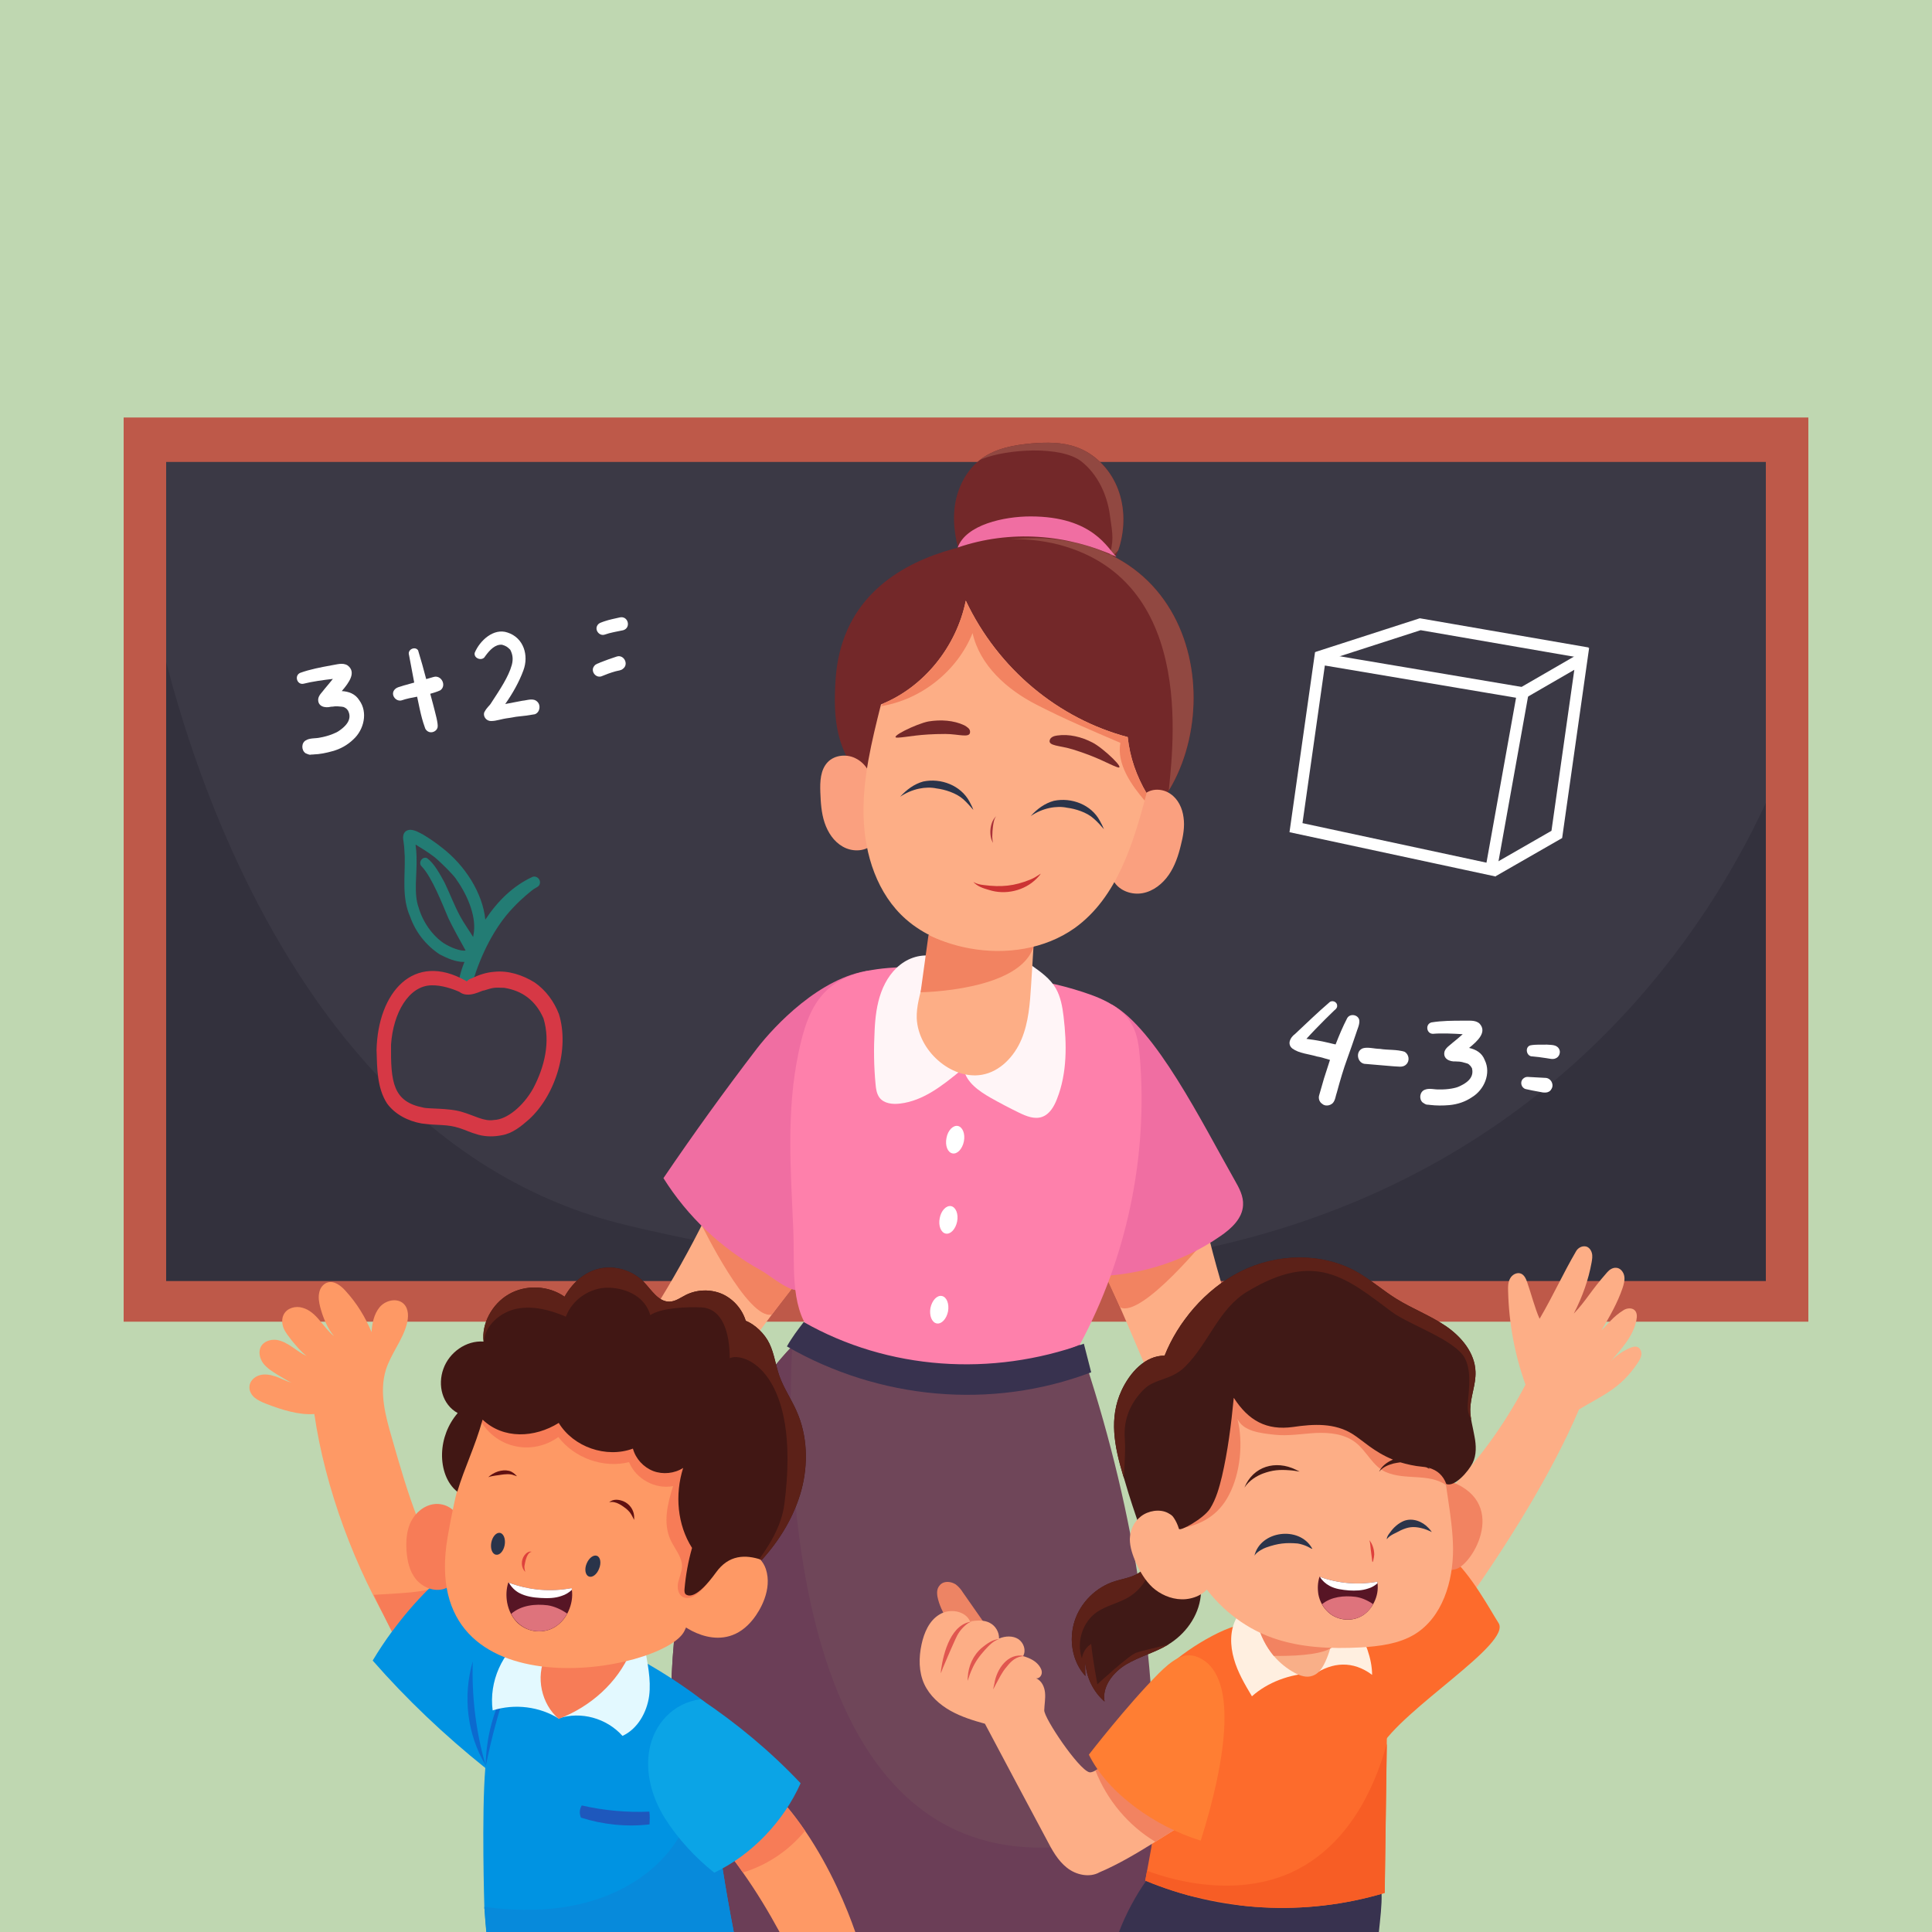 <svg version="1.2" xmlns="http://www.w3.org/2000/svg" viewBox="0 0 1000 1000" width="1000" height="1000">
	<title>7060801-ai</title>
	<defs>
		<clipPath clipPathUnits="userSpaceOnUse" id="cp1">
			<path d="m86 239.06h828v424h-828z"/>
		</clipPath>
		<clipPath clipPathUnits="userSpaceOnUse" id="cp2">
			<path d="m446.94 404.44c-13.9-16.06-15.82-31.5-14.42-52.7 5.2-78.96 107.96-73.12 108.26-73.1 93.34 6.22 94.44 121.42 42.7 152.56-12.86 7.74-18.74 1.96-33.74 1.76-15.42-0.22-30.98-0.84-45.98-4.4-15-3.6-40.82-5.66-56.82-24.12z"/>
		</clipPath>
		<clipPath clipPathUnits="userSpaceOnUse" id="cp3">
			<path d="m498.24 290.7c-3.46-9.12-5.36-19.02-4.04-28.68 1.32-9.66 6.1-19.08 14.04-24.76 7.4-5.3 16.74-6.96 25.8-7.74 7.72-0.66 15.66-0.74 22.96 1.84 9.46 3.34 17.1 11.08 21.04 20.3 3.94 9.22 4.34 19.78 1.86 29.5-1.06 4.18-2.72 8.34-5.72 11.44-4 4.12-9.86 5.78-15.48 6.94-13.96 2.9-28.32 3.84-42.52 2.74-3.78-0.3-7.6-0.74-11.04-2.32-3.44-1.58-5.2-4.76-6.9-9.26z"/>
		</clipPath>
		<clipPath clipPathUnits="userSpaceOnUse" id="cp4">
			<path d="m499.88 310.92c16.8 35.44 48.02 61.08 83.84 70.62 1.04 10.5 4.58 20.28 9.76 29.1-6.8 25.38-15.12 53.9-37.3 69.72-15.4 10.98-35.6 13.92-54.2 10.56-12.1-2.18-23.9-6.98-33.1-15.12-14.76-13.04-21.36-33.38-21.9-53.06-0.54-19.68 4.26-39.06 9.04-58.16 21.94-8.72 39.04-29.78 43.86-53.66z"/>
		</clipPath>
		<clipPath clipPathUnits="userSpaceOnUse" id="cp5">
			<path d="m701.04 845.36c5.68 1.62 11.7 3.96 14.78 9.02 2.54 4.18 2.56 9.38 2.48 14.26q-0.29 19.67-0.56 39.34-0.5 35.9-1 71.78c-41.62 12.4-85.5 9.64-123.98-6.38 4.98-27.18 9.92-53.14 14.84-79.12 2.26-11.96-14.36-20.6-5.74-29.22 10.94-10.92 33.36-24.7 45.54-24.98 17.42-0.4 36.04 0.3 53.64 5.3z"/>
		</clipPath>
		<clipPath clipPathUnits="userSpaceOnUse" id="cp6">
			<path d="m603.42 761.12c5.66 5.14 7.76 13.04 9.58 20.46q2.98 12.12 5.96 24.24c1.62 6.62 3.26 13.4 2.56 20.2-1.12 10.6-8.1 20.12-17.3 25.52-6.78 3.98-14.62 5.92-21.36 10-6.74 4.06-12.54 11.44-11.12 19.18-5.88-5.06-9.56-12.6-9.92-20.34-0.24 2.78-0.12 4.94 0 7.12-6.78-7.4-8.74-18.62-5.64-28.36 3.1-9.74 11.2-17.74 20.98-20.74 5.56-1.7 12.32-2.38 15.3-7.36 2.66-4.44 0.92-10.06-0.66-14.96-4.2-13-11.9-32.98-13.04-46.6 0.74-0.74 6.5 5.04 7.24 4.32 9.08 2.18 13.78 3.98 17.42 7.32z"/>
		</clipPath>
		<clipPath clipPathUnits="userSpaceOnUse" id="cp7">
			<path d="m762.2 757.28c-2.12 4.2-9.3 12.62-13.64 10.84-1.52-4.32-4.48-7.16-9.14-8.38 0.2 0.22 0.4 0.4 0.6 0.62q-0.87-0.5-1.7-0.88c-0.64-0.12-1.28-0.24-1.98-0.3-4.34-0.42-8.14-1.24-11.5-2.28q-1.68 0.17-3.5 0.64c-2.9 0.76-5.52 1.78-7.56 4.28 1.44-2.98 4.16-5.04 7.24-6.28-9.96-4-15.68-10.02-21.04-13.34-9.22-5.72-19.9-5.18-30.64-3.64-13.86 1.96-23.1-3.26-30.7-15.02-1.48 14.32-3.14 27.6-6.14 40.54-1.36 5.84-3.04 11.72-6.24 16.8-3.22 5.08-15.62 11.98-16.08 10.44-5.22-17.28-24.34-12.72-28.88-27.72-4.54-15-7.36-29.66-0.78-43.88 4.24-9.18 12.16-18.1 22.28-18.06 6.74-16.94 20.74-34.22 39.34-43.56 18.6-9.34 41.84-10.04 60 0.12 7.26 4.06 13.56 9.66 20.62 14.06 8.28 5.14 17.54 8.6 25.6 14.1 8.06 5.5 15.06 13.86 15.38 23.6 0.22 6.6-2.66 13-2.72 19.6-0.04 4.7 1.36 9.26 2.2 13.88 0.84 4.62 1.1 9.62-1.02 13.82z"/>
		</clipPath>
		<clipPath clipPathUnits="userSpaceOnUse" id="cp8">
			<path d="m236.74 772.12c-5.52-4.36-8.1-12.06-7.94-19.72 0.16-7.66 3.08-15.24 8.1-21.04-7.96-4.34-10.46-14.32-7.44-22.84 3.02-8.52 11.86-14.86 20.86-14.14-1.16-9.1 4.28-19.46 13.08-24.52 8.8-5.04 20.5-4.52 28.8 1.3 4.9-8.54 11.94-13.66 19.68-14.82 7.74-1.16 15.98 1.64 21.4 7.3 4.02 4.18 7.58 10.32 13.38 10.1 3.06-0.12 5.68-2.12 8.44-3.5 5.72-2.86 12.7-3.04 18.56-0.5 5.86 2.54 10.48 7.78 12.3 13.9 4.72 1.88 9.82 6.6 12.32 11.88 2.5 5.26 3.18 11.2 5.14 16.7 2.26 6.36 6.14 11.98 8.88 18.14 5.66 12.74 6.08 27.5 2.46 40.96-3.62 13.48-11.1 25.72-20.42 36.08-8.56-2.88-17.12-2.68-23.72 6.46-9.98 13.8-14.14 12.14-15.26 11.68-1.02-0.42-1.12-1.82-1.04-2.92 0.54-7.24 1.84-14.42 3.88-21.4-7.62-11.94-9.04-27.56-4.56-41.38-4.56 2.9-10.52 3.48-15.56 1.54-5.04-1.94-9.06-6.38-10.48-11.6-13.78 5.1-30.76-0.78-38.44-13.3-12.5 7.78-28.68 8.5-39.38-1.64-3.94 14.26-9.28 24.56-13.04 37.28z"/>
		</clipPath>
	</defs>
	<style>
		.s0 { fill: #bfd7b1 } 
		.s1 { fill: #be5949 } 
		.s2 { fill: #3b3945 } 
		.s3 { fill: #33313d } 
		.s4 { fill: none;stroke: #ffffff;stroke-width: 6 } 
		.s5 { fill: #ffffff } 
		.s6 { fill: #237c74 } 
		.s7 { fill: #d63845 } 
		.s8 { fill: #fdae86 } 
		.s9 { fill: #f28361 } 
		.s10 { fill: #6f4659 } 
		.s11 { fill: #6b3e57 } 
		.s12 { fill: #f06ea2 } 
		.s13 { fill: #fe80ab } 
		.s14 { fill: #fff5f7 } 
		.s15 { fill: #38324f } 
		.s16 { fill: #732829 } 
		.s17 { fill: #914841 } 
		.s18 { fill: #faa07f } 
		.s19 { fill: #2b344a } 
		.s20 { fill: #a83139 } 
		.s21 { fill: #cc3333 } 
		.s22 { fill: #fd6b2c } 
		.s23 { fill: #f75d25 } 
		.s24 { fill: #ffefe0 } 
		.s25 { fill: #f9af88 } 
		.s26 { fill: #ed8464 } 
		.s27 { fill: #e0564f } 
		.s28 { fill: #ff7e33 } 
		.s29 { fill: #401916 } 
		.s30 { fill: #5c2118 } 
		.s31 { fill: #571525 } 
		.s32 { fill: #de737c } 
		.s33 { fill: #de413c } 
		.s34 { fill: #fe9965 } 
		.s35 { fill: #f77c57 } 
		.s36 { fill: #0093e2 } 
		.s37 { fill: #0c6acf } 
		.s38 { fill: #078adb } 
		.s39 { fill: #1e58bd } 
		.s40 { fill: #e3f9ff } 
		.s41 { fill: #411714 } 
		.s42 { fill: #2a344a } 
		.s43 { fill: #611011 } 
		.s44 { fill: #0ba4e6 } 
	</style>
	<g id="BACKGROUND">
		<path id="&lt;Path&gt;" class="s0" d="m1000 0v1000h-1000v-1000z"/>
	</g>
	<g id="OBJECTS">
		<g id="&lt;Group&gt;">
			<g id="&lt;Group&gt;">
				<path id="&lt;Path&gt;" class="s1" d="m64 216.1h872v468h-872z"/>
				<path id="&lt;Path&gt;" class="s2" d="m86 239.1h828v422h-828z"/>
				<g id="&lt;Group&gt;">
					<g id="&lt;Clip Group&gt;" clip-path="url(#cp1)">
						<path id="&lt;Path&gt;" class="s3" d="m79 311.1c0 0 45.9 275.3 245.5 323.1 505.9 121.1 606.5-263.1 606.5-263.1l5.2 312.4-871.2 1.9 6.6-338.7z"/>
					</g>
				</g>
			</g>
			<g id="&lt;Group&gt;">
				<g id="&lt;Group&gt;">
					<path id="&lt;Path&gt;" class="s4" d="m788.2 358.7l-16.4 91.4-101-21.7 12.4-87.4z"/>
					<path id="&lt;Path&gt;" class="s4" d="m787.4 359.1l31.3-18.1-12.9 90.9-33.1 19"/>
					<path id="&lt;Path&gt;" class="s4" d="m681.8 340.3l53.3-17.2 86.7 15"/>
				</g>
				<g id="&lt;Group&gt;">
					<path id="&lt;Path&gt;" class="s5" d="m227.9 357.3c-1.7 0.8-3.5 1.3-5.2 1.8q0.7 2.8 1.5 5.6c1.1 4.4 2.7 9.8 2.3 11.8-0.5 2.1-3.2 3.2-5 2.1-0.8-0.5-1.4-1.2-1.6-2.1-1.1-3-1.9-6.1-2.6-9.3q-0.7-3.3-1.4-6.6c-2.7 0.5-5.4 1-8 1.9-2.9 0.8-5.6-2.6-4-5.1 1.1-1.8 3.3-1.9 5.1-2.6q2.7-0.8 5.4-1.5-1.4-7.2-2.7-14.3c-0.9-2.8 3.1-4.7 4.7-2.4 1.5 4.9 2.9 9.9 4.2 14.9 1.3-0.4 2.5-0.7 3.8-1.1 4.1-1.2 6.9 4.5 3.5 6.9z"/>
					<path id="&lt;Path&gt;" class="s5" d="m276.8 369.7c-8.1 1.4-7 0.7-13.2 1.9-4.8 0.6-6.4 1.6-9.5 1.6-2.3 0-4.1-2.2-3.5-4.4 1.7-3.2 2.5-3 3.8-5.2 4.5-6.9 8.8-13.3 10.5-19.4 0.8-3 0.5-5.4-0.8-7.9-1.6-1.6-2.3-2-4.3-2.6-3.4-0.2-6.1 2.4-8.7 6-1.4 2.7-6 1.2-5.4-1.8 2.6-6.3 9.8-13 17-10.5 8.4 2.7 11.1 11.9 8.2 19.6-2.2 6-5.6 12-9.4 17.4q4.4-0.9 8.9-1.7c2.5-0.2 5.6-1.6 7.7 0.5 2 1.9 1.3 5.6-1.3 6.5z"/>
					<path id="&lt;Path&gt;" class="s5" d="m322.6 326.2c-3.3 0.7-6.6 1.2-9.7 2.3-2.7 0.8-5.2-2.4-3.7-4.8 0.7-1.3 2.3-1.6 3.6-2.1 2.6-0.9 5.3-1.4 7.9-2 4.4-1.1 6.1 5.3 1.9 6.6z"/>
					<path id="&lt;Path&gt;" class="s5" d="m322.4 346.2c-1 0.9-2.6 0.9-3.9 1.3-2.5 0.7-4.9 1.6-7.3 2.6-3.1 0.9-5.7-3-3.6-5.4 0.7-1.1 2.2-1.3 3.3-1.9 2.8-1.1 5.6-2.1 8.4-3 3.7-1.1 6.3 4.1 3.1 6.4z"/>
					<g id="&lt;Group&gt;">
						<path id="&lt;Path&gt;" class="s5" d="m182.9 382.7c-3 2.9-6.7 5-10.8 6.1-3.2 0.9-6.5 1.6-9.9 1.7-0.4 0-0.6 0-0.9 0.1q0.1 0 0.2 0-0.1 0-0.1 0-0.1-0.1-0.1-0.1c-0.8 0.2-0.8 0.4-3.1-0.6-2.3-1.5-2.3-5.4 0.1-6.7 2.1-1.3 4.9-0.9 7.2-1.4 4.7-0.8 8.5-2.5 9.8-3.4 5.8-3.9 6.4-7.4 4.9-10.5q-0.4-0.6-0.9-1.1-0.5-0.3-0.9-0.6-0.3-0.1-0.7-0.3c-0.1 0-0.2 0-0.2 0q-0.2-0.1-0.4-0.1c-3-0.3-2.3-0.2-3.7-0.2-0.6 0.1-1.6 0.2-2.1 0.2-3.1 0.8-6.9-0.1-6.6-4 0.3-2.1 2.1-3.5 3.3-5.2 1.3-1.6 3-3.5 4.3-5.2-4.5 0.5-11 1.4-15.2 2.5-3.3 0.7-4.9-4.1-1.8-5.6 5.2-1.9 10.7-2.9 16.1-3.9 2.8-0.4 5.9-1.6 8.5 0 4.7 3.5 0.8 8.9-3 13.3 3.6 0.2 7 1.4 9.1 4.8 4.5 6.2 2.4 15.2-3.1 20.2z"/>
						<path id="&lt;Path&gt;" class="s5" d="m161.5 390.5q0.4 0 0.7-0.1 0.1 0 0.1 0c-0.2 0.1-0.5 0.1-0.8 0.1z"/>
					</g>
				</g>
				<g id="&lt;Group&gt;">
					<path id="&lt;Path&gt;" class="s5" d="m703.6 528.4c0.1 2.2-1.1 4.4-1.7 6.5-1.5 4.3-2.9 8.6-4.5 12.9-2.1 5.7-3.8 11.6-5.4 17.5-0.7 1.9-0.8 4.2-2.2 5.7-1.5 1.4-4 1.7-5.5 0.3-1.4-0.9-2-2.8-1.5-4.4 0.8-2.9 1.7-5.8 2.5-8.7q1.5-4.8 3.1-9.6c-2.3-0.6-4.8-1.5-6.9-1.8-4.2-1.3-9-1.5-12.6-4.1-2.8-2.3-1.1-5.7 1.4-7.5 5.9-5.5 11.6-11.1 17.7-16.3 1.4-1.5 4.2-0.4 4.1 1.7 0.1 1-0.7 1.8-1.5 2.4q-2.5 2.4-4.9 4.8c-2.9 2.9-6.8 6.9-9.5 9.9 3.4 0.5 6.8 0.9 11.7 2.1 1 0.3 2.2 0.5 3.4 0.8 1.8-4.6 3.7-9.2 6-13.6 1.5-2.7 6.1-1.8 6.3 1.4z"/>
					<path id="&lt;Path&gt;" class="s5" d="m727.9 550.9c-1.8 1.9-4.5 1-6.8 1-4.7-0.4-9.4-0.8-14.1-1.2-4.4 0.1-5.8-6.5-1.6-8.1 2.6-0.8 6.1 0.3 8.9 0.3 4.2 0.7 8.7 0.2 12.7 1.5 2.3 1.3 2.8 4.7 0.9 6.5z"/>
					<g id="&lt;Group&gt;">
						<path id="&lt;Path&gt;" class="s5" d="m761.9 567.9c-3.5 2.4-7.5 3.7-11.7 4.1-3.4 0.3-6.8 0.3-10.1-0.1-0.4-0.1-0.7-0.1-0.9-0.1q0.1 0 0.2 0-0.1 0-0.2 0 0 0 0 0c-0.8-0.1-0.9 0.2-2.9-1.2-2-1.9-1.4-5.7 1.3-6.6 2.3-0.9 4.9 0 7.3-0.1 4.8 0.1 8.8-0.8 10.2-1.5 6.4-2.8 7.6-6.1 6.8-9.5q-0.4-0.6-0.8-1.2-0.4-0.3-0.7-0.7-0.3-0.2-0.6-0.4-0.2-0.1-0.3-0.1-0.1-0.1-0.3-0.1c-2.9-0.9-2.2-0.6-3.7-0.9-0.5 0-1.5-0.1-2-0.1-3.2 0.2-6.8-1.4-5.8-5.2 0.7-2 2.7-3.1 4.2-4.5 1.6-1.3 3.6-2.9 5.2-4.4-4.5-0.3-11.1-0.6-15.4-0.2-3.4 0-4.1-5-0.8-5.9 5.5-0.9 11-0.9 16.6-0.9 2.8 0.1 6.1-0.5 8.3 1.5 4 4.3-0.8 8.9-5.4 12.6 3.6 0.8 6.7 2.6 8.1 6.3 3.4 6.9-0.3 15.4-6.6 19.2z"/>
						<path id="&lt;Path&gt;" class="s5" d="m740.2 571.9q-0.1 0-0.1 0c-0.2-0.1-0.5-0.1-0.7-0.1 0.2 0 0.6 0.1 0.8 0.1z"/>
					</g>
					<path id="&lt;Path&gt;" class="s5" d="m805.2 547.8c-1.5 0.7-3.2 0.1-4.8-0.1-4-0.6-4.1-0.6-7.2-0.9-3.1 0.1-4.1-4.7-1.2-5.7 2.8-0.6 5.8-0.3 8.7-0.4 2.1 0.2 4.9-0.1 6.2 2.1 1.1 1.7 0.2 4.3-1.7 5z"/>
					<path id="&lt;Path&gt;" class="s5" d="m803 563.7c-1.3 2.4-4.1 1.9-6.3 1.4q-3.5-0.6-7-1.4c-2.3-0.6-3.1-3.7-1.4-5.3 0.6-0.6 1.4-1 2.3-1 3 0.2 6.1 0.3 9.1 0.5 2.9-0.1 4.9 3.4 3.3 5.8z"/>
				</g>
				<g id="&lt;Group&gt;">
					<path id="&lt;Compound Path&gt;" fill-rule="evenodd" class="s6" d="m279.4 457.4c-0.3 1.5-1.8 1.9-3 2.7-0.7 0.4-6.5 5-10.9 9.8-9.6 10-16.6 24.4-20.7 37.9-0.6 2.1 0.4 1.2-1.3 3.6-1.7 1.8-5 1.2-5.8-1.2-0.7-1.7 0.1-3.6 0.4-5.4 0.6-2.3 1.4-4.7 2.3-6.9-4.5 0.1-8.9-1.9-12.8-3.9-7.1-4.7-12.5-11.5-15.3-19.5-4.4-9.8-2.6-20.6-2.8-31q-0.1-2.6-0.3-5.2-0.2-1.6-0.4-3.2c-0.2-0.8-0.9-5.4 3.6-5.6 2.5 0.1 4.7 1.5 6.8 2.6 3.3 2 6.5 4.2 9.5 6.6 12 9.2 21.1 23.5 22.5 37.3 6.4-9.7 14.6-17.7 24.6-22.2 2.1-0.6 4.2 1.5 3.6 3.6zm-38.4 34.6c-2.4-4.3-6.8-12.2-8.9-16.7-3.1-7.2-8.4-21.1-13.8-26.8-2.1-1.9 0.3-5.5 2.8-4.3 3.9 3 6.6 8.3 9 12.6 2.8 5.8 5 11.8 8.1 17.5 2 3.7 4.5 7.1 6.7 10.7q0.1-0.6 0.2-1.3c1.6-8.2-2.3-19.2-8.9-28.5-1-2-10.4-11.2-12.3-12.3-2.8-2.1-5.8-3.9-8.7-5.7q-0.1 0-0.1 0c0.3 2.2 0.5 5 0.5 6.2 0.3 9.6-1.6 19 1.1 26.4 2.2 7.6 7.3 14.6 13 18.4 3.8 2.4 8.7 4.2 11.3 3.8z"/>
					<path id="&lt;Compound Path&gt;" fill-rule="evenodd" class="s7" d="m273.8 579.4c-4.1 3.6-8.6 7.3-14.1 8.2-4 0.8-8 0.8-11.9-0.2-5.3-1.5-5.9-2.2-9.7-3.4-6.7-2.3-11.3-1.3-19.9-2.5-6.9-1.2-13.8-4.7-17.9-10.4-5.2-8.1-5.1-18.3-5.4-27.6 0.7-29.8 19.1-51.2 46.3-35.8q0.2 0.1 0.4 0.3c0.6-0.7 1.4-1.3 2.5-1.6 3.7-1.8 7.6-3.1 11.7-3.4 7.3-0.8 14.8 1.7 20.9 5.5 5.8 4 10.1 9.9 12.6 16.4 5.6 18-1.7 41.9-15.5 54.5zm7.5-52.3c-4-9.1-10.8-14.3-20.3-15.8-5.5-0.2-5.4-0.2-10.6 1.4-0.8-0.3-7.9 4.4-12.6 0.7-3.3-1.5-9.3-3.6-14.6-3.4-11.6 0.3-19.7 14.2-20.8 30.7-0.2 19.5 1 29.6 16.8 32.6 0.7 0.1 0.1 0-0.3 0 3.5 0.7 13 0.2 19.8 2.1 7 2 11.8 5.2 17 4.3 6.6-0.2 15-7 20.2-16.2 6-11.3 9.1-24.3 5.4-36.4z"/>
				</g>
			</g>
		</g>
		<g id="&lt;Group&gt;">
			<g id="&lt;Group&gt;">
				<g id="&lt;Group&gt;">
					<path id="&lt;Path&gt;" class="s8" d="m390.3 635.2c7.6 4.9 21.9 13.9 28.3 20.4-23.7 29.4-42.9 59-65.2 86.5-11.5-6.4-29.9-20.9-39.3-28.4 22.4-30.2 41.7-62.7 57.5-96.8 3.7 7.1 11.1 13.4 18.7 18.3z"/>
					<path id="&lt;Path&gt;" class="s9" d="m415.4 660l-15.9 20.4c-12.3 3.1-36.3-46.3-36.3-46.3 7 0.3 52.2 25.9 52.2 25.9z"/>
				</g>
				<g id="&lt;Group&gt;">
					<path id="&lt;Path&gt;" class="s8" d="m621.3 621.1c7.7 36.8 19.2 72.8 34.2 107.2-10.8 5.2-32.1 15.2-44.7 18.9-15.5-31.9-27.6-65-44-99 7.6-4.9 23.6-10.5 32.1-13.5 8.6-3 17.1-7.6 22.4-13.6z"/>
					<path id="&lt;Path&gt;" class="s9" d="m625.6 639.7c0 0-34.5 42.7-45.8 37l-10.9-23.5c0 0 49.8-14.8 56.7-13.5z"/>
				</g>
			</g>
			<g id="&lt;Group&gt;">
				<path id="&lt;Path&gt;" class="s10" d="m597.2 932q-0.3 14.4-1.4 28.8-0.2 3.4-0.5 6.8 0 0.3 0 0.5-0.4 3.9-0.8 7.8-0.1 1.4-0.3 2.8-0.3 2.9-0.6 5.9-0.2 1.7-0.5 3.5-0.2 2.3-0.6 4.5-0.5 3.7-1 7.4h-236.9q0 0 0 0-0.4-0.7-0.7-1.3-0.3-0.7-0.5-1.4-0.2-0.6-0.3-1.1-0.1-0.4-0.2-0.7-0.2-0.5-0.3-1.1-0.1-0.7-0.2-1.4c-0.2-1.5-0.4-3-0.4-4.4q-2.2-44.6-4.4-89.1c-1.8-43.5 3.9-89.2 18.6-129.5q0.1-0.3 0.3-0.7 2.8-7.7 6.1-15.1 0.1-0.3 0.2-0.5c9.5-21.3 21.9-40.8 37.3-57q5.9-6.2 12.3-11.7c41.7 29.4 90.7 30.1 134.8 6.4 26.7 76.4 41.9 159.2 40 240.6z"/>
			</g>
			<path id="&lt;Path&gt;" class="s11" d="m597.2 932q-0.3 14.4-1.4 28.8-0.2 3.4-0.5 6.8 0 0.3 0 0.5-0.4 3.9-0.8 7.8-0.1 1.4-0.3 2.8-0.3 2.9-0.6 5.9-0.2 1.7-0.5 3.5-0.2 2.3-0.6 4.5-0.5 3.7-1 7.4h-236.9q0 0 0 0-0.4-0.7-0.7-1.3-0.3-0.7-0.5-1.4-0.2-0.6-0.3-1.1-0.1-0.4-0.2-0.7-0.2-0.5-0.3-1.1-0.1-0.7-0.2-1.4c-0.2-1.5-0.4-3-0.4-4.4q-2.2-44.6-4.4-89.1c-1.8-43.5 3.9-89.2 18.6-129.5q0.1-0.3 0.3-0.7c1.9-5.1 4-10.1 6.1-15.1q0.1-0.3 0.2-0.5c9.5-21.3 21.9-40.8 37.3-57-1.3 20.7-14.7 278.6 145.7 258.5 0 0 28.1-1.9 41.4-23.2z"/>
			<g id="&lt;Group&gt;">
				<g id="&lt;Group&gt;">
					<path id="&lt;Path&gt;" class="s12" d="m432.9 601.5c0.2 6.7 0.5 13.5-0.7 20.1-2.1 11-8.4 20.7-14.6 30.1-2.4 3.6 0.3 14.5-3.9 15.9-4.8 1.6-15.4-7.7-19.9-10.1-20.5-11.3-38-27.9-50.4-47.7q23.2-34.2 48.4-67.1c9.1-11.8 32.8-37 58.4-40.4-6.4 29.6-17.8 69.1-17.3 99.2z"/>
					<path id="&lt;Path&gt;" class="s12" d="m575.4 519.9c22.8 12.6 46.6 60.9 63.7 91 2.3 4 4.6 8.3 4.3 12.9-0.3 6.8-6 12.1-11.7 16-20.3 14.1-45.3 21.5-70.1 20.7-1.6-0.1-3.3-0.2-4.5-1.2-2-1.5-2-4.4-1.9-6.8 2.5-42 4.8-87.8 20.2-132.6z"/>
					<path id="&lt;Path&gt;" class="s13" d="m476.1 525.7c1.3 3.6 3 7.5 6.5 8.8 2.6 0.9 5.3 0.1 7.8-0.9 6.2-2.4 11.9-5.9 16.7-10.4 4.5-4.1 8.4-9 13.7-12 10.5-5.9 23.7-2.5 35.3 0.9 11.6 3.5 24.3 7.9 30 18.6 2.7 5.1 3.4 10.9 3.9 16.6 4.2 51.2-6.7 103.5-31.1 148.7-44.9 20-98.1 17.2-139.6-6.9-10.5-13.9-7.9-34.8-8.7-52.6-1.3-31.3-3.7-60.9 2.7-91.6 2.5-11.8 5.9-24.2 14.7-32.4 11.2-10.6 28.2-11.6 43.6-12.1-0.6 9.4 1.8 17.3 4.5 25.3z"/>
					<g id="&lt;Group&gt;">
						<path id="&lt;Path&gt;" class="s14" d="m494.4 532.7c0.7 4.9 1.5 10 4.1 14.2 0.6 1.1 1.4 2.3 1.3 3.5 0 1.6-1.3 2.7-2.5 3.7-9.4 7.7-19.4 15.7-31.4 17.1-3.9 0.5-8.4 0-10.7-3.1-1.4-1.9-1.8-4.4-2-6.8-0.9-9.3-1-18.6-0.5-27.9 0.3-6.7 1.1-13.5 3.4-19.8 2.3-6.3 6.2-12.1 11.9-15.7 5.7-3.6 13.2-4.6 19.2-1.5 3.6 11.5 5.4 23.9 7.2 36.3z"/>
						<path id="&lt;Path&gt;" class="s14" d="m533.8 499.6c4.8 3.4 9.8 6.9 12.7 12 2.5 4.4 3.4 9.5 4 14.5 1.7 14.3 1.9 29.3-3.4 42.7-1.5 3.9-3.8 7.9-7.7 9.3-4 1.4-8.3-0.4-12-2.2q-7.4-3.6-14.5-7.6c-6.1-3.5-12.8-8-14.1-15.1-0.9-4.8 0.9-9.7 2.9-14.1 7.1-15.6 17.7-29.4 32.1-39.5z"/>
					</g>
					<g id="&lt;Group&gt;">
						<path id="&lt;Path&gt;" class="s5" d="m489.9 589c0.7-3.9 3.4-6.7 5.9-6.2 2.4 0.5 3.9 4 3.1 8-0.8 3.9-3.4 6.7-5.9 6.2-2.5-0.5-3.9-4-3.1-8z"/>
						<path id="&lt;Path&gt;" class="s5" d="m486.4 630.5c0.7-3.9 3.4-6.7 5.9-6.2 2.4 0.5 3.9 4 3.1 8-0.8 3.9-3.4 6.7-5.9 6.2-2.5-0.5-3.9-4.1-3.1-8z"/>
						<path id="&lt;Path&gt;" class="s5" d="m481.6 677c0.8-3.9 3.4-6.7 5.9-6.2 2.5 0.5 3.9 4 3.2 8-0.8 3.9-3.4 6.7-5.9 6.2-2.5-0.5-3.9-4.1-3.2-8z"/>
					</g>
				</g>
				<path id="&lt;Path&gt;" class="s15" d="m407.3 696.9c2.7-4.8 5.7-8.7 8.7-12.6 43.8 24.9 97.3 28.4 145 11.2q1.9 7.4 3.8 14.8c-52 19.7-110.1 13.9-157.5-13.4z"/>
			</g>
			<g id="&lt;Group&gt;">
				<path id="&lt;Path&gt;" class="s8" d="m526.6 477.7c2.7 0.7 5.7 1.6 7.2 3.9 1.4 2.2 1.3 4.9 1.2 7.4q-0.7 10.4-1.3 20.9c-0.6 9.5-1.3 19.3-5 28.1-3.7 8.8-11.1 16.7-20.5 18.3-8.1 1.4-16.5-2-22.6-7.4-6.3-5.5-10.7-13.4-11.1-21.8-0.2-6.1 1.6-12.1 3.1-18 3-12.6 4-25.7 3-38.6 15.2 0.4 30.8 3.2 46 7.2z"/>
				<path id="&lt;Path&gt;" class="s9" d="m535.1 489.5c-6.5 23.5-58.6 24.1-58.6 24.1l4.1-29.7c24.1 11.9 54.5 5.6 54.5 5.6z"/>
			</g>
			<g id="&lt;Group&gt;">
				<g id="&lt;Group&gt;">
					<path id="&lt;Path&gt;" class="s16" d="m498.2 290.7c-3.4-9.1-5.3-19-4-28.7 1.3-9.6 6.1-19.1 14-24.7 7.4-5.3 16.8-7 25.8-7.8 7.8-0.6 15.7-0.7 23 1.9 9.5 3.3 17.1 11 21 20.3 4 9.2 4.4 19.7 1.9 29.5-1.1 4.1-2.7 8.3-5.7 11.4-4 4.1-9.9 5.8-15.5 6.9-14 2.9-28.3 3.9-42.5 2.8-3.8-0.3-7.6-0.8-11.1-2.3-3.4-1.6-5.2-4.8-6.9-9.3z"/>
					<path id="&lt;Path&gt;" class="s16" d="m446.9 404.4c-13.9-16-15.8-31.5-14.4-52.7 5.2-78.9 108-73.1 108.3-73.1 93.3 6.3 94.4 121.5 42.7 152.6-12.9 7.7-18.8 2-33.8 1.8-15.4-0.3-30.9-0.9-45.9-4.4-15-3.6-40.9-5.7-56.9-24.2z"/>
					<g id="&lt;Group&gt;">
						<g id="&lt;Clip Group&gt;" clip-path="url(#cp2)">
							<path id="&lt;Path&gt;" class="s17" d="m443.9 297.7c9.2-11.9 22.2-20.7 36.4-25.8 14.2-5.2 29.6-6.8 44.7-6 21.4 1.2 42.7 7.6 60.3 19.9 17.5 12.4 30.9 31 35.2 52 4.3 21-1.1 58.7-15.8 74.4 1.3-18.9 17-110.9-56.7-130.3-17.5-4.5-36.3-3.4-53.6 1.7-18.4 5.5-37.6 12.5-49.7 27.3-12 14.9-16.6 37.8-13.8 56.7-5.8-25.4-1.9-50.7 13-69.9z"/>
						</g>
					</g>
					<g id="&lt;Group&gt;">
						<g id="&lt;Clip Group&gt;" clip-path="url(#cp3)">
							<path id="&lt;Path&gt;" class="s17" d="m503.7 235.6c6.2-8.1 15.2-14.3 25.2-16.2 12.3-2.3 25.2 2 35.4 9.3 8.6 6.2 15.8 14.8 19.2 24.9 5.3 15.7 2.7 25.4-9.8 36.2 3-10.4 2.3-12.3 0.8-23-1.4-10.7-6.3-21.2-14.7-27.9-10.6-8.4-38.8-6.4-51.3-1.4-12.6 4.9-16.4 10.1-21.7 22.5-0.1-8.4 10.6-16.3 16.9-24.4z"/>
						</g>
					</g>
					<path id="&lt;Path&gt;" class="s12" d="m533.4 267.3c32.6 0 39.9 16.8 44.5 20.9-25.6-11.8-55.1-14.1-82.2-4.8 4.3-11.9 24.1-16.1 37.7-16.1z"/>
				</g>
				<path id="&lt;Path&gt;" class="s18" d="m456.1 426.1c-0.1 4.2-1.6 8.7-4.9 11.4-4.1 3.4-10.3 3.4-15 0.7-4.6-2.6-7.7-7.3-9.4-12.4-1.7-5.1-2-10.5-2.2-15.8-0.2-5.4 0-11.5 3.8-15.5 3.7-3.9 10.3-4.4 15-1.7 4.8 2.6 7.7 7.8 8.7 13.2 2 11.8 4.1 15.8 4 20.1z"/>
				<path id="&lt;Path&gt;" class="s18" d="m592.3 411.1c3.7-3.2 9.5-3 13.5-0.2 4 2.7 6.2 7.4 6.8 12.2 0.7 4.8-0.2 9.7-1.4 14.4-1.3 5.4-3.1 10.8-6.3 15.4-3.2 4.6-8 8.4-13.5 9.4-5.5 1-11.7-1.1-14.7-5.8-2.2-3.7-2.4-8.3-1.4-12.5 1.1-4.1 3.2-7.9 5.3-11.7 3.9-7 5.5-15.8 11.7-21.2z"/>
				<g id="&lt;Group&gt;">
					<path id="&lt;Path&gt;" class="s8" d="m499.9 310.9c16.8 35.5 48 61.1 83.8 70.6 1.1 10.5 4.6 20.3 9.8 29.1-6.8 25.4-15.1 53.9-37.3 69.8-15.4 10.9-35.6 13.9-54.2 10.5-12.1-2.2-23.9-7-33.1-15.1-14.8-13-21.4-33.4-21.9-53.1-0.6-19.6 4.2-39 9-58.1 22-8.7 39.1-29.8 43.9-53.7z"/>
					<g id="&lt;Group&gt;">
						<g id="&lt;Clip Group&gt;" clip-path="url(#cp4)">
							<path id="&lt;Path&gt;" class="s9" d="m493.6 314.7c1-1.9 2.4-4.1 4.6-4.1 1.3-0.1 2.4 0.7 3.5 1.5 17.5 13.2 28.7 34 47.6 45.3 8.8 5.2 18.9 8.1 27.2 14.2 13.1 9.7 19.8 27.3 16.4 43.3-7.3-8.5-15-19.4-13-30.4-15.7-6.8-28.1-11.9-43.3-19.7-15.3-7.8-29.4-20.3-33.2-37.1-7.9 19.6-26.6 34.5-47.4 37.8 14.2-14.9 27.4-32 37.6-50.8z"/>
						</g>
					</g>
				</g>
				<g id="&lt;Group&gt;">
					<path id="&lt;Path&gt;" class="s16" d="m464.9 381.8c-6.1 0.4 9.6-7.3 15.8-8.4 6.2-1 12.9-0.6 18.4 2 1.4 0.8 3 1.8 3 3.3 0.2 3.6-5.9 1.2-12.8 1.2-13.6 0-19.3 1.6-24.4 1.9z"/>
					<path id="&lt;Path&gt;" class="s16" d="m555.3 387.9c-6.7-2.1-13.1-1.7-11.9-5 0.5-1.4 2.2-2 3.8-2.2 6.1-0.9 12.6 0.7 18.2 3.6 5.6 2.8 18.3 14.9 12.6 12.7-4.8-1.8-9.8-5.1-22.7-9.1z"/>
					<path id="&lt;Path&gt;" class="s19" d="m571.4 429.2c-1.3-1.5-3.4-3.9-5.3-5.5-3.6-3.3-9.6-5.1-13.7-5.6-5.5-1.2-12.8 0.1-18.9 4.3 3.2-3.6 7.2-6.6 12-7.9 9.1-1.9 19.4 2 23.8 10.4q1.2 2.1 2.1 4.3z"/>
					<path id="&lt;Path&gt;" class="s19" d="m503.8 419.2c-1.3-1.5-3.4-3.9-5.2-5.5-3.7-3.3-9.7-5.1-13.8-5.6-5.5-1.2-12.7 0.1-18.9 4.3 3.3-3.6 7.2-6.6 12-7.9 9.1-1.9 19.4 2 23.9 10.4 0.7 1.4 1.5 2.8 2 4.3z"/>
					<path id="&lt;Path&gt;" class="s20" d="m515.7 422.4c-3.5 3.1-4 10.1-1.7 13.9-0.3-1.1-0.4-2.2-0.4-3.3 0-1.8 0.2-4.1 0.4-5.5 0.2-1.4 0.5-3.8 1.7-5.1z"/>
					<path id="&lt;Path&gt;" class="s21" d="m538.7 452.2c-0.3 0.6-1.4 1.8-2.1 2.5-6.3 6.4-16.3 8.7-24.8 5.9-2.9-0.8-5.9-1.8-8-4.1 1.7 1 3.5 1.4 5.4 1.6 9.2 1.2 15.8 0.5 24-2.8 2-0.8 3.7-1.9 5.5-3.1z"/>
				</g>
			</g>
		</g>
		<g id="&lt;Group&gt;">
			<path id="&lt;Path&gt;" class="s15" d="m713.7 1000h-134.5c3.3-9 8.9-19.3 14-26.4q1.6-2.1 3.1-3.9c33.4-4.6 69-7.3 104.6-5.9 3.3 0.1 6.9 0.4 9.5 2.5 2.9 2.3 3.8 6.4 4.4 10.1 0.1 1.2 0.3 2.5 0.3 3.8 0.2 5.8-0.7 13-1.4 19.8z"/>
			<g id="&lt;Group&gt;">
				<path id="&lt;Path&gt;" class="s8" d="m747.1 774.4c16.9-16.7 31.1-36 42.5-57.7-5.6-15.5-8.6-31.9-9-48.3-0.1-2.3-0.1-4.6 1-6.6 1-2 3.5-3.4 5.6-2.6 1.8 0.7 2.7 2.8 3.3 4.6 1.8 5 4.1 13.9 6.4 18.8 7.4-12.7 11.9-23 18.9-35 0.9-1.6 2.8-2.7 4.6-2.5 1.7 0.1 3 1.6 3.5 3.3 0.5 1.6 0.2 3.4-0.1 5.1-1.6 8.8-4.6 17.4-9.2 26.4 6.5-6.8 8.4-11.3 17.3-21.4 1.1-1.3 2.8-2.4 4.5-2.3 2.2 0 3.9 2.1 4.3 4.2 0.4 2.1-0.2 4.3-0.9 6.4-2.6 7.6-6.6 14.6-10.9 21.8 3.3-3.1 5.8-7 11.5-10.5 1.6-1 4-1.3 5.5-0.1 1.5 1.2 1.5 3.4 1.1 5.3-1.6 8.4-7.9 15-13.3 21.3 2.8-2.9 6.2-5.3 10-6.9 1.2-0.5 2.6-1 3.8-0.5 1.5 0.6 2.2 2.3 2.1 3.9-0.2 1.6-1 3-1.9 4.3-8.9 13.4-18.1 16.7-30.4 24.1-14.2 33.4-37.4 70.3-58.4 99.9-0.6 0.9-1.3 1.8-2.4 1.8-1 0-1.8-0.9-2.3-1.8-11.1-16.2-20.9-41.3-7.1-55z"/>
				<path id="&lt;Path&gt;" class="s22" d="m703.2 850.1c-0.5-3.7-0.8-7.6 0.7-11 1.9-4.5 6.5-7.1 10.6-9.6 10.4-6.2 20.1-13.6 28.9-21.9 0.8-0.8 3.9-0.2 5 0 0.6 0.1 1.7-2.5 2.1-2.1 10.8 8.9 21.5 29 25.1 34.5 7.2 10.7-49.5 44.2-61.6 65.1-2.6-15.4-8.8-38.5-10.8-55z"/>
			</g>
			<g id="&lt;Group&gt;">
				<path id="&lt;Path&gt;" class="s22" d="m701 845.4c5.7 1.6 11.7 3.9 14.8 9 2.6 4.2 2.6 9.4 2.5 14.2q-0.3 19.7-0.6 39.4-0.5 35.9-1 71.8c-41.6 12.4-85.5 9.6-123.9-6.4 4.9-27.2 9.9-53.2 14.8-79.1 2.3-12-14.4-20.6-5.7-29.3 10.9-10.9 33.3-24.7 45.5-24.9 17.4-0.4 36 0.3 53.6 5.3z"/>
				<g id="&lt;Group&gt;">
					<g id="&lt;Clip Group&gt;" clip-path="url(#cp5)">
						<path id="&lt;Path&gt;" class="s23" d="m723.8 984c-28.9 19.6-136.3-9.4-136.3-9.4l5.3-6.7c0 0 45.7 19.7 82.4-2.3 50.9-30.5 49.5-112.6 49.5-112.6 16.4-6.8 28 111.4-0.9 131z"/>
					</g>
				</g>
			</g>
			<g id="&lt;Group&gt;">
				<path id="&lt;Path&gt;" class="s24" d="m686.7 831.1c9-3.1 23.5 19.3 23.5 35.8-10-7.5-20.6-6.6-30-0.2-0.8-10.5-0.9-19.4-4.5-28.3 2.9-2.7 6.6-5.8 11-7.3z"/>
				<path id="&lt;Path&gt;" class="s24" d="m679.2 866c-11.7 0.5-23 4.7-31.2 12-3.7-6.2-7.4-12.5-9.3-19.3-2-6.9-2.2-14.5 1.1-20.9 3.2-6.4 10.4-11.2 17.9-10.7 6.9 12.5 13.6 26.1 21.5 38.9z"/>
				<g id="&lt;Group&gt;">
					<path id="&lt;Path&gt;" class="s25" d="m688.5 853.3c-0.3 1.1-0.7 2.3-1.1 3.4-1.7 4.4-3.8 9.3-8.1 10.7-3 1.1-6.3 0-9.1-1.5-4.1-2.2-7.8-5.2-10.9-8.8-4-4.8-7-10.7-8.5-16.9q-1.1-4.6-1.1-9.4c4.7-4.2 11.2-3.4 16.9-1.1 5.8 2.3 10.9 6 15.9 9.7 2.6 1.9 5.4 4 6.3 7.3q0.2 0.4 0.2 0.8c0.4 1.9 0.1 3.8-0.5 5.8z"/>
					<path id="&lt;Path&gt;" class="s9" d="m690.7 851.5c-0.5 0.7-1.3 1.3-2.2 1.8-6.2 3.5-20.3 3.9-29.2 3.8-4-4.8-7-10.7-8.5-16.9 2.7 0.2 30 2.7 38.2 7.3 2.2 1.2 3 2.5 1.7 4z"/>
				</g>
			</g>
			<g id="&lt;Group&gt;">
				<g id="&lt;Group&gt;">
					<path id="&lt;Path&gt;" class="s26" d="m490.2 838.6c-2.1-4-4.2-8-5-12.3-0.2-1.4-0.3-2.8 0.2-4.1 0.5-1.3 1.6-2.6 3.1-3.1 2.1-0.7 4.5-0.1 6.2 1 1.6 1.2 2.8 2.7 3.8 4.3q5.5 7.8 10.9 15.6c0.4 0.6 0.8 1.2 0.6 1.7-0.3 0.8-1.4 1.1-2.3 1-0.9 0-1.8-0.4-2.7-0.5-1.8-0.4-3.7 0-5.5 0.3-1.9 0.3-3.8 0.5-5.6 0-1.7-0.6-2.8-2.4-3.7-3.9z"/>
					<path id="&lt;Path&gt;" class="s8" d="m613.5 943.8c-5.2 3-10.4 6.3-15.5 9.5-9.5 5.9-19 11.6-28.9 15.8-5.1 2.9-12.2 1.4-16.9-2.4-4.7-3.7-7.7-9.2-10.5-14.6q-16-29.9-31.9-59.9c-5.8-1.6-12.1-3.5-17.8-6.7-5.7-3.2-10.8-7.8-13.6-13.8-2.9-6.3-2.9-13.7-1.4-20.6 1.3-6 3.9-12.2 9.2-15.4 5.2-3.3 13.4-2.1 15.9 3.5 3.5-0.5 7.3-0.8 10.2 0.8 3 1.5 4.9 4.8 4.8 8.1 3.4-1.4 7.2-1.5 10 0.3 2.8 1.9 4.1 5.8 2.5 8.7q0 0.1-0.1 0.1 0 0 0 0c4 1.1 6.6 2.7 8.3 4.9 0.9 1.2 1.6 2.6 1.4 4-0.2 1.5-1.5 2.8-2.9 2.6 2.8 1.2 4.3 4.3 4.6 7.4 0.3 3-0.3 6-0.4 9.1-0.2 4 17.7 30.6 23.3 32.1 0.7 0.2 1.8-0.1 3.2-0.9 5-2.5 13.4-9.9 15.7-11.3 3-1.8-3.4 5.8-0.2 4.2 8.8 13.4 19.3 24.7 31 34.5z"/>
					<g id="&lt;Group&gt;">
						<path id="&lt;Path&gt;" class="s27" d="m487.1 864.2c-0.1 0.6-0.1 1.5-0.1 1.9 0.3-0.8 0.8-2.3 1-2.7q1.2-2.8 2.4-5.6 0 0-0.1 0.2c1-2.4 2.8-6.4 4.1-9.3 1.3-3 2.6-5 5-7.2 1-0.9 2.3-2 4-2.2-11 0.9-15 15.8-16.3 24.9z"/>
						<path id="&lt;Path&gt;" class="s27" d="m517.1 848.4c-3 0.9-5.2 3.3-7.3 5.6-2.7 3-5 6-6.8 10.2-0.7 1.5-1.5 3.7-2.1 5.7-0.1 0.2 0-1.3 0-1.6 0.3-6 2.8-11.6 7.4-15.5 2.5-2 5.4-4.2 8.8-4.4z"/>
						<path id="&lt;Path&gt;" class="s27" d="m514.7 871.4c-0.1 0.7-1 4-0.4 2.6 1.9-3.6 4.6-9 6.7-11.2 2.4-3.1 5-5.5 9.2-5.6-8.5-2-14.4 6.8-15.5 14.2z"/>
					</g>
					<path id="&lt;Path&gt;" class="s9" d="m613.5 943.8c-5.2 3-10.4 6.3-15.5 9.5-14-8.4-25.1-21.7-31-36.9 5-2.5 13.4-9.9 15.7-11.3 3-1.8-3.4 5.8-0.2 4.2 8.8 13.4 19.3 24.7 31 34.5z"/>
				</g>
				<path id="&lt;Path&gt;" class="s28" d="m563.6 908.2c0 0 19.6-25.4 36-41.9 6.6-6.6 12.9-11.4 19.8-8.8 22.4 8.4 15.1 54.1 2.1 95.2-23.5-7.2-48.1-24.5-57.9-44.5z"/>
			</g>
			<g id="&lt;Group&gt;">
				<g id="&lt;Group&gt;">
					<path id="&lt;Path&gt;" class="s29" d="m603.4 761.1c5.7 5.2 7.8 13.1 9.6 20.5q3 12.1 6 24.2c1.6 6.6 3.2 13.4 2.5 20.2-1.1 10.6-8.1 20.1-17.3 25.5-6.8 4-14.6 6-21.3 10-6.8 4.1-12.6 11.5-11.2 19.2-5.8-5-9.5-12.6-9.9-20.3-0.2 2.8-0.1 4.9 0 7.1-6.8-7.4-8.7-18.6-5.6-28.4 3.1-9.7 11.2-17.7 21-20.7 5.5-1.7 12.3-2.4 15.3-7.4 2.6-4.4 0.9-10-0.7-14.9-4.2-13-11.9-33-13-46.6 0.7-0.8 6.5 5 7.2 4.3 9.1 2.2 13.8 4 17.4 7.3z"/>
					<g id="&lt;Group&gt;">
						<g id="&lt;Clip Group&gt;" clip-path="url(#cp6)">
							<path id="&lt;Path&gt;" class="s30" d="m596.5 805.6c-0.2 8.6-5.1 16.9-12.5 21.2-5.1 3-11.2 4.2-16.1 7.5-7.5 5.1-10.9 15.5-7.9 24.1 0.4-3.1 2.2-5.9 4.8-7.5 0.6 6.9 3.2 20.9 3.2 20.9 0 0 16.4-15.2 20.2-16.4 3.8-1.3 14-3.4 17.8-4.6 8.3-2.7 6.9-0.6 11.8-7.9-8 13.9-25.7 15.8-34.2 29.4-2.5 4-5 8.8-9.5 10.2-3.4 1-7.1-0.2-9.9-2.4-2.7-2.2-4.6-5.3-6.3-8.4-3.5-6.5-6.3-13.6-7.3-21-1-7.4 0-15.1 3.7-21.6 3.5-6.3 9.3-11.1 15.6-14.6 6.4-3.5 13.3-5.7 26.6-8.9z"/>
						</g>
					</g>
				</g>
				<g id="&lt;Group&gt;">
					<g id="&lt;Group&gt;">
						<path id="&lt;Path&gt;" class="s9" d="m736.6 783.6c1.7-8.4-1.7-21.7 11.6-17.7 34.1 10.3 14 44.3 5.2 46.3-5.3 1.2-11.6 2.4-15.9-0.6-3.5-2.5-5.1-6.4-5.2-10.2-0.1-3.8 2.1-7.3 4.3-17.8z"/>
						<path id="&lt;Path&gt;" class="s8" d="m619.3 800c2.6 3 5.3 6 6.9 9.5 1.5 3.5 1.9 7.6 0 11.1-2.5 4.6-8.7 7.3-14.5 7.2-5.9-0.1-11.3-2.7-15.2-6.2-3.8-3.6-6.4-8.1-8.5-12.6-1.7-4-3.2-8.1-3.2-12.4 0.1-4.2 1.8-8.7 5.7-11.7 3.8-3 9.8-4 14-1.8 7.1 3.8 9.8 11.3 14.8 16.9z"/>
					</g>
					<path id="&lt;Path&gt;" class="s8" d="m746.7 750.9c0.6 16.9 5.2 33.6 5.4 50.6 0.1 17-5.5 35.7-20 44.5-8.2 4.9-18.1 6.1-27.7 6.7-15.5 0.8-31.3 0.2-45.9-5-30.3-10.8-51.8-42.6-50.2-74.7 1.6-32.1 26.5-61.7 57.9-68.4 31.4-6.7 79.1 7.8 80.5 46.3z"/>
					<path id="&lt;Path&gt;" class="s9" d="m748.7 768.8c-9.2-6.5-21.2-2.4-31.5-6.9-6.7-3-9.8-10.8-15.6-15.3-5.7-4.4-13.3-5.2-20.5-4.9-7.2 0.4-14.4 1.7-21.5 0.9-7.1-0.8-16.1-1.7-19.1-8.2 3.1 12.3 1.5 28.2-4.4 39.4-5.5 10.7-14.5 15.2-23.5 17 0.6-4.4 1-8.9 1.4-13.3 0.2-2.4-1-4.3-2.8-5.4q1.1-4.2 2.1-8.4c2.8-11 5.6-22 9.9-32.6 3.6-8.6 8.6-17.4 16.9-21.7 9.4-5 20.8-3.3 31-0.4 21.6 6.2 41.3 17.4 60.8 28.5 5.8 3.3 11.9 6.9 14.9 12.9 2.8 5.5 2.4 12.1 1.9 18.4z"/>
					<g id="&lt;Group&gt;">
						<path id="&lt;Path&gt;" class="s29" d="m762.2 757.3c-2.1 4.2-9.3 12.6-13.6 10.8-1.6-4.3-4.5-7.1-9.2-8.4 0.2 0.3 0.4 0.4 0.6 0.7q-0.8-0.5-1.7-0.9c-0.6-0.1-1.3-0.3-2-0.3-4.3-0.4-8.1-1.3-11.5-2.3q-1.6 0.2-3.5 0.6c-2.9 0.8-5.5 1.8-7.5 4.3 1.4-3 4.1-5 7.2-6.3-9.9-4-15.7-10-21-13.3-9.2-5.7-19.9-5.2-30.7-3.6-13.8 1.9-23.1-3.3-30.7-15.1-1.4 14.4-3.1 27.6-6.1 40.6-1.4 5.8-3 11.7-6.2 16.8-3.3 5.1-15.7 12-16.1 10.4-5.2-17.3-24.4-12.7-28.9-27.7-4.5-15-7.4-29.7-0.8-43.9 4.3-9.2 12.2-18.1 22.3-18 6.7-17 20.7-34.3 39.3-43.6 18.6-9.3 41.9-10 60 0.1 7.3 4.1 13.6 9.7 20.7 14.1 8.2 5.1 17.5 8.6 25.6 14.1 8 5.5 15 13.8 15.3 23.6 0.3 6.6-2.6 13-2.7 19.6 0 4.7 1.4 9.2 2.2 13.9 0.9 4.6 1.1 9.6-1 13.8z"/>
						<g id="&lt;Group&gt;">
							<g id="&lt;Clip Group&gt;" clip-path="url(#cp7)">
								<path id="&lt;Path&gt;" class="s30" d="m568.9 738.7c0.7-8.9 3.3-18 9.6-24.3 5-5.1 11.8-7.9 17.6-12.2 9.2-6.9 15.2-17.1 22.5-26.1 12.6-15.4 30.1-27.4 49.8-30.1 15.3-2 30.8 1.7 45.4 6.6 14.6 4.9 29.1 11.3 40.4 21.7 17.8 16.2 26.2 42 21.4 65.5-1.6 7.9-4.6 15.6-9.9 21.6-5.3 5.9-0.6-9.2-1.9-20.2-0.6-5.8-3.6-6.3-4.1-12.1-0.3-5.4 2.8-18.1-1.5-26.1-5-9.5-29-17.4-37.7-23.9-23.5-17.5-39.4-31.9-74.7-10.7-15 8.9-20 26.6-32.3 38.9-7.2 7.2-15.5 6.1-21.3 11.7-7.1 7-10.8 15.7-10 25.7 1 14-3.8 41.9 1.2 55.1-17.4-6.7-16-39.9-14.5-61.1z"/>
							</g>
						</g>
					</g>
					<g id="&lt;Group&gt;">
						<g id="&lt;Group&gt;">
							<path id="&lt;Path&gt;" class="s31" d="m711.3 829.2c-1.3 2.8-3.4 5.3-5.9 6.9-5.5 3.5-13 2.8-17.8-1.5-2.7-2.4-4.5-5.7-5.2-9.3-0.5-3.1-0.4-6.2 0.6-9.2q0.1 0.1 0.2 0.1c9.9 3.5 20 4.2 29.7 2.5q0 0.4 0.1 0.8c0.4 3.3-0.2 6.7-1.7 9.7z"/>
							<path id="&lt;Path&gt;" class="s32" d="m710.7 830.3c-1.3 2.4-3.1 4.4-5.3 5.8-5.5 3.4-13 2.8-17.8-1.6q-2-1.7-3.3-4.2c4.8-3.9 11.4-4.5 17.2-3.8 3.2 0.4 6.5 1.9 9.2 3.8z"/>
							<path id="&lt;Path&gt;" class="s5" d="m713 819.5c-1.4 1.2-3 2.2-4.8 2.7-3.2 1.1-6.6 1.2-10 1-3.5-0.3-7-0.7-10.1-2.4-2-1.1-3.8-2.7-4.9-4.6 9.9 3.5 20 4.2 29.7 2.5q0 0.4 0.1 0.8z"/>
						</g>
						<path id="&lt;Path&gt;" class="s29" d="m670.7 760.7c-10.4-5.1-22.1-1.8-26.6 9.3 2.4-3.7 6.4-6.1 9.6-7.3 4.9-1.8 8.5-2.1 13.7-1.7 1.9 0.1 3.5 0.4 5.3 0.7q-1-0.5-2-1z"/>
						<path id="&lt;Path&gt;" class="s19" d="m679 801.2c-6.7-11.5-26.6-8.9-29.7 4 1.3-2.1 4.8-3.8 6-4.2 6.2-2.2 10.3-2.6 16.3-2.1 1.5 0.2 3.3 0.8 4.5 1.3 0.8 0.2 4 2.4 2.9 1z"/>
						<path id="&lt;Path&gt;" class="s19" d="m741.1 793c-1.8-0.9-3.7-1.7-5.6-2.1-4-0.9-6.6-0.6-10.5 1.2-2.4 1.4-5.5 2.3-7.2 4.6 0-1.3 0.9-2.5 1.7-3.5 1.8-2.6 4.3-4.8 7.2-6 4.5-1.7 9.6 0.3 12.7 3.7 0.6 0.6 1.2 1.3 1.7 2.1z"/>
						<path id="&lt;Path&gt;" class="s33" d="m711.3 804.6c0 1-0.9 6-1.1 2.9-0.3-2.6-0.4-3.4-0.7-5.5-0.2-1.7-0.2-3.2-0.7-4.8 1.6 2 2.5 4.8 2.5 7.4z"/>
					</g>
				</g>
			</g>
		</g>
		<g id="&lt;Group&gt;">
			<g id="&lt;Group&gt;">
				<path id="&lt;Path&gt;" class="s34" d="m215.9 852c-3.8 1.6-8.3 2.6-12.1 0.9-4.3-1.9 2.8-3.3 0.4-7.3-20.7-34-36-75.8-41.5-113.7-7.9 0.6-16.7-2.1-25.2-5.4-2-0.8-4-1.7-5.6-3-1.7-1.4-2.9-3.4-2.8-5.6 0-2.9 2.5-5.3 5.3-6.1 2.7-0.8 5.7-0.2 8.4 0.7 2.8 1 5.3 2.4 8.1 3.2-2.1-1-4.8-2.7-7.5-4.3-2.6-1.6-5.3-3.3-7.2-5.8-1.8-2.5-2.6-6-1.1-8.7 1.5-2.6 4.8-3.7 7.8-3.4 3 0.4 5.7 1.9 8.2 3.6 2.5 1.7 4.9 3.6 7.6 4.7-2.8-2-5.3-5.1-7.8-8.1-1.5-2-3.1-3.9-4.1-6.2-0.9-2.3-1.1-5 0.1-7.2 1.7-3.3 6.1-4.5 9.7-3.4 3.6 1 6.4 3.6 8.8 6.5 2.4 2.8 4.6 5.9 7.5 8.2-3.3-3.9-5.7-9.4-7.2-15.2-0.6-2.4-1-4.9-0.5-7.2 0.4-2.4 2-4.7 4.4-5.4 3.4-1 6.8 1.6 9.2 4.3 5.8 6.3 10.3 13.6 13.5 21.4 0.3-4.4 1.2-9.3 4.2-12.9 3-3.6 9-5 12.4-1.8 2.8 2.7 2.6 7.1 1.6 10.8-2.3 8.3-8.2 15.2-10.8 23.5-3.5 11.5-0.2 23.8 3.2 35.4 8.1 28.4 16.6 57.5 34.6 80.9-5.3 17.4-13 23.2-21.6 26.6z"/>
				<path id="&lt;Path&gt;" class="s35" d="m193.4 825.5c20.4-1.3 29.9-1.1 41.7-8.1-5.7 12.8-18.9 48.7-26.8 37.1-3.3-4.9-14.9-29-14.9-29z"/>
			</g>
			<g id="&lt;Group&gt;">
				<path id="&lt;Path&gt;" class="s36" d="m379.8 1000h-128c-0.5-4.7-0.8-9.4-1-11.7q-0.1-0.3-0.1-0.6 0-0.4 0-0.7c0 0-1.5-48 0.5-71.9-21.2-17-40.7-35.5-58.3-55.6q4.6-7.7 9.9-14.9 0.2-0.3 0.5-0.6 8.3-11.3 18.2-21.2 0.3-0.3 0.7-0.6 3.8-3.9 7.9-7.5 0.2-0.2 0.3-0.3 1.8-1.5 3.5-3 2.1 1.5 4.2 2.9c7.8 5.3 16 10.1 24.3 14.6q3.4 1.8 6.9 3.5 9.6 4.7 19.4 8.7c7.5 3 15.2 5.7 22.9 8.1q4.6 2 9.1 4.3 2 1 4 2 0.6 0.3 1.2 0.6 2 1.1 4 2.2 2.7 1.4 5.3 2.9c9.9 5.7 19.8 12.2 29.4 19.6q0.2 0.1 0.4 0.3c0.8 14.2 1.9 28.5 3.4 42.7q0.6 5.8 1.3 11.6 0.2 1.7 0.4 3.4c0.6 4.7 1.2 9.4 1.8 14q1 7.2 2.1 14.3 2.6 16.5 5.8 32.9z"/>
				<g id="&lt;Group&gt;">
					<path id="&lt;Path&gt;" class="s37" d="m262.9 871.8c-4.8 13.9-8.6 28.1-11.5 42.5 0.1-14.8 4-29.6 11.5-42.5z"/>
					<path id="&lt;Path&gt;" class="s37" d="m244.7 859.9c-0.6 18.1 1.6 36.3 6.6 53.7-9.4-15.7-11.9-35.4-6.6-53.7z"/>
				</g>
				<path id="&lt;Path&gt;" class="s38" d="m251.7 1000q-0.5-5.1-0.8-10.1c-0.1-0.5-0.1-1.1-0.1-1.6q-0.1-0.3-0.1-0.6 0-0.4 0-0.7c13.5 1.8 27.3 2.2 40.8 0.2 17.4-2.6 34.4-9.4 47.4-21.2 4.8-4.3 9-9.4 12.4-14.9 5.8-9.5 9.2-20.3 9.1-31.4 3.1 1.3 5.8 2.7 8 4.1q0.6 5.8 1.3 11.6 0.2 1.7 0.4 3.4c0.6 4.7 1.2 9.4 1.8 14q1 7.2 2.1 14.3 2.6 16.5 5.8 32.9h-128z"/>
				<path id="&lt;Path&gt;" class="s39" d="m336.2 944.3c-11.9 1.4-24.2 0.1-35.5-3.5-0.9-2.2-0.8-4.2 0.4-6.3 11.3 2.6 23.2 3.7 35 3.2 0.3 2.2 0.2 4.4 0.1 6.6z"/>
			</g>
			<g id="&lt;Group&gt;">
				<path id="&lt;Path&gt;" class="s40" d="m289.2 874.5c-0.7 4.9-0.7 9.9 0.1 15.1-10-6.3-22.8-7.9-34.3-4.3-2-14.8 4.9-30.4 17-38.4 5.4 0.3 10.6 2.8 14.3 6.7 3.6 4 4.5 9.2 2.9 20.9z"/>
				<path id="&lt;Path&gt;" class="s40" d="m333.5 851.6c1.6 9 3.6 17.7 2.5 26.2-1.2 8.6-6 17.1-13.8 20.7-8.3-9.3-21.6-12.8-32.9-9.1q0.7-5.2 2.6-10.1c6.7-17.5 24.4-27.5 41.6-27.7z"/>
				<path id="&lt;Path&gt;" class="s35" d="m326.3 855.2c-6.7 15.7-20.5 28.1-37.1 34.5-9-7.7-12-21.6-6.9-32.4 14.9 1.4 30 0.6 44-2.1z"/>
			</g>
			<g id="&lt;Group&gt;">
				<g id="&lt;Group&gt;">
					<path id="&lt;Path&gt;" class="s35" d="m238 814.5c-1.6 3.4-4.3 6.6-8.1 7.9-5.3 1.7-11.3-0.9-14.7-5.1-3.3-4.1-4.4-9.5-4.8-14.7-0.3-5.1 0-10.3 2.3-15 2.3-4.6 6.8-8.5 12.2-9.1 5.5-0.6 11.4 2.8 12.2 7.9 1.7 10.3 5 19.7 0.9 28.1z"/>
					<path id="&lt;Path&gt;" class="s34" d="m352.5 817.8c1.7-8.6 13.8-15.1 22.4-16.7 8.5-1.6 18.7 2.7 21.5 11 3.5 10.7-3.1 21.6-6.5 25.9-15.2 19.4-36.4 4.1-38.7 1.3-1.3-1.7-1.3-9.1 1.3-21.5z"/>
				</g>
				<path id="&lt;Path&gt;" class="s34" d="m296.2 732.8c21.1 5.2 47.5 3.1 58.3 22 8.3 14.5 13.8 61.4-0.3 89.5-10.7 21.2-138.6 44.5-122.5-48.8 4.2-24.2 8.6-40.9 18.9-63.3 16.6-6.1 31.8-2.8 45.6 0.6z"/>
				<path id="&lt;Path&gt;" class="s35" d="m264.9 729.9c6.3-0.8 12.7 0 18.9 0.9 13.6 2 27.1 4.7 40.1 8.9 15.6 5 31.1 12.8 40.7 26.1 7.6 10.8 10.7 24.7 8.3 37.7-1.5 8.1-5.3 16.1-11.8 21.3-2.1 1.7-5.1 3.1-7.6 1.8-2.5-1.2-3.1-4.7-2.5-7.5 0.6-2.7 1.9-5.4 2-8.2 0.1-5.2-3.9-9.3-6-14-3.9-8.6-1.5-18.7 1.4-27.7-9.2 1.8-19.3-3.7-22.8-12.4-13.3 3.3-28.3-2.1-36.6-13-6.4 4.7-14.8 6.5-22.5 4.7-7.8-1.7-14.6-7-18.3-14.1 4-1.2 10.4-3.7 16.7-4.5z"/>
				<path id="&lt;Path&gt;" class="s41" d="m236.7 772.1c-5.5-4.3-8.1-12-7.9-19.7 0.2-7.7 3.1-15.2 8.1-21-8-4.4-10.5-14.4-7.4-22.9 3-8.5 11.8-14.8 20.8-14.1-1.1-9.1 4.3-19.5 13.1-24.5 8.8-5.1 20.5-4.6 28.8 1.3 4.9-8.6 11.9-13.7 19.7-14.9 7.7-1.1 16 1.7 21.4 7.3 4 4.2 7.6 10.4 13.4 10.1 3-0.1 5.6-2.1 8.4-3.5 5.7-2.8 12.7-3 18.6-0.5 5.8 2.6 10.4 7.8 12.3 13.9 4.7 1.9 9.8 6.6 12.3 11.9 2.5 5.3 3.2 11.2 5.1 16.7 2.3 6.4 6.2 12 8.9 18.2 5.7 12.7 6.1 27.5 2.5 40.9-3.7 13.5-11.1 25.7-20.5 36.1-8.5-2.9-17.1-2.7-23.7 6.5-10 13.8-14.1 12.1-15.2 11.6-1.1-0.4-1.2-1.8-1.1-2.9 0.6-7.2 1.9-14.4 3.9-21.4-7.6-11.9-9-27.5-4.6-41.4-4.5 2.9-10.5 3.5-15.5 1.6-5.1-2-9.1-6.4-10.5-11.6-13.8 5.1-30.8-0.8-38.4-13.3-12.5 7.8-28.7 8.5-39.4-1.7-4 14.3-9.3 24.6-13.1 37.3z"/>
				<g id="&lt;Group&gt;">
					<g id="&lt;Clip Group&gt;" clip-path="url(#cp8)">
						<path id="&lt;Path&gt;" class="s30" d="m266.8 662c11.2-6.2 24.5-7.2 37.4-7.6 27.8-0.8 57.7 0.7 80.2 17.2 13.1 9.7 22.4 23.6 29.7 38.1 8.7 17.5 14.9 37.2 12 56.5-3 19.3-16.5 41.1-35.8 44.4 7.3-9.6 14.2-20.2 15.7-32.2 8.8-68-20.8-78.9-28.3-75.4 0-12.6-3.4-25.8-14.8-26.3-7-0.3-20.4 0.1-26.3 4-2.7-9.3-11.7-13.8-21.3-14.2-9.6-0.3-19.1 6-22.4 15-8-3.4-16.8-5.8-25.4-4.1-8.5 1.7-16.4 8.5-17.1 17.2-3.2-13.1 5.2-26.3 16.4-32.6z"/>
					</g>
				</g>
				<path id="&lt;Path&gt;" class="s42" d="m254.3 798.4c0.6-3.1 2.6-5.3 4.5-5 1.9 0.4 3 3.2 2.4 6.4-0.6 3.1-2.6 5.3-4.5 4.9-1.9-0.3-3-3.1-2.4-6.3z"/>
				<path id="&lt;Path&gt;" class="s42" d="m303.6 809.4c1.2-3 3.6-4.8 5.4-4.1 1.8 0.7 2.3 3.7 1.1 6.6-1.1 3-3.5 4.8-5.3 4.1-1.8-0.7-2.4-3.7-1.2-6.6z"/>
				<path id="&lt;Path&gt;" class="s43" d="m328.2 786.7c-0.3-0.5-0.6-1.4-1-2-1-1.8-1.5-2.4-3.1-3.8-1.5-1.1-5.3-4.3-8.8-3.3 2.1-1.9 5.1-1.5 7.5-0.5 3 1.3 5.1 4.2 5.4 7.4q0.1 1.1 0 2.2z"/>
				<path id="&lt;Path&gt;" class="s43" d="m266 763.6c-1.9-0.9-5-0.5-6.4-0.3-1.5 0.3-4.8 0.5-6.9 1.3 2.8-2.6 7-4.2 10.8-3.3 1.6 0.4 2.9 1.5 4 2.7 0.2 0.3-1.1-0.4-1.5-0.4z"/>
				<path id="&lt;Path&gt;" class="s33" d="m275.2 803.2c-0.9 0.1-1.5 0.8-1.9 1.4-1.1 1.7-1.4 3.6-1.8 5.7-0.2 0.4 0 2.3 0.4 3.3-2.3-2.2-2.3-6-0.5-8.5 0.8-1.1 2.3-2.4 3.8-1.9z"/>
				<g id="&lt;Group&gt;">
					<path id="&lt;Path&gt;" class="s31" d="m294.2 834c-1.4 3.2-3.7 6-6.6 7.9-6 3.9-14.1 3.2-19.5-1.7-2.9-2.7-4.8-6.5-5.6-10.7-0.6-3.4-0.5-7 0.6-10.4 0.1 0.1 0.2 0.1 0.3 0.1 10.8 4 21.8 4.8 32.5 2.8q0.1 0.4 0.1 0.9c0.5 3.8-0.2 7.6-1.8 11.1z"/>
					<path id="&lt;Path&gt;" class="s32" d="m293.6 835.2c-1.5 2.7-3.5 5-5.9 6.6-6.1 4-14.2 3.3-19.5-1.7-1.5-1.3-2.7-2.9-3.6-4.8 5.2-4.5 12.5-5.2 18.9-4.4 3.4 0.5 7.1 2.2 10.1 4.3z"/>
					<path id="&lt;Path&gt;" class="s5" d="m296 822.9c-1.5 1.4-3.3 2.5-5.2 3.1-3.5 1.3-7.3 1.3-11 1.1-3.8-0.2-7.7-0.8-11.1-2.6-2.2-1.2-4.1-3.1-5.3-5.3 10.8 4 21.8 4.8 32.5 2.8q0.1 0.4 0.1 0.9z"/>
				</g>
			</g>
			<g id="&lt;Group&gt;">
				<g id="&lt;Group&gt;">
					<path id="&lt;Path&gt;" class="s34" d="m442.7 1000h-39.2c-5.6-10.3-11.9-20.8-19-30.8q-2-3-4.2-5.9-4-5.4-8.4-10.5-3.8-4.5-7.9-8.8-1-1-2.1-2.1c1.5-1.7 4.4-4 7.8-6.5 3.2-2.3 6.8-4.7 10.3-6.9 7-4.5 13.2-8.1 13.2-8.1 5.3 4.7 10 9.8 14.4 15.1 3.3 3.9 6.3 8 9.1 12.1 13.5 19.8 21.8 40.4 26 52.4z"/>
					<path id="&lt;Path&gt;" class="s35" d="m416.7 947.6c-8.3 10.2-19.6 17.8-32.2 21.6-6.3-9-13.1-17.5-20.5-25.2 5.8-4.6 11.2-9.8 16-15.5 7-4.5 13.2-8.1 13.2-8.1 9.2 8.2 16.9 17.6 23.5 27.2z"/>
				</g>
				<path id="&lt;Path&gt;" class="s44" d="m362.7 879.5c18.8 12.6 36.2 27.1 51.7 43.5-8.8 19.7-25.2 37-44.7 46.3-9.8-7.8-18.8-17.5-25.5-28.1-6.7-10.7-10.4-23.7-8-36 2.4-12.4 11.7-23.7 26.5-25.7z"/>
			</g>
		</g>
	</g>
	<g id="TEXT">
		<g id="&lt;Group&gt;">
		</g>
	</g>
</svg>